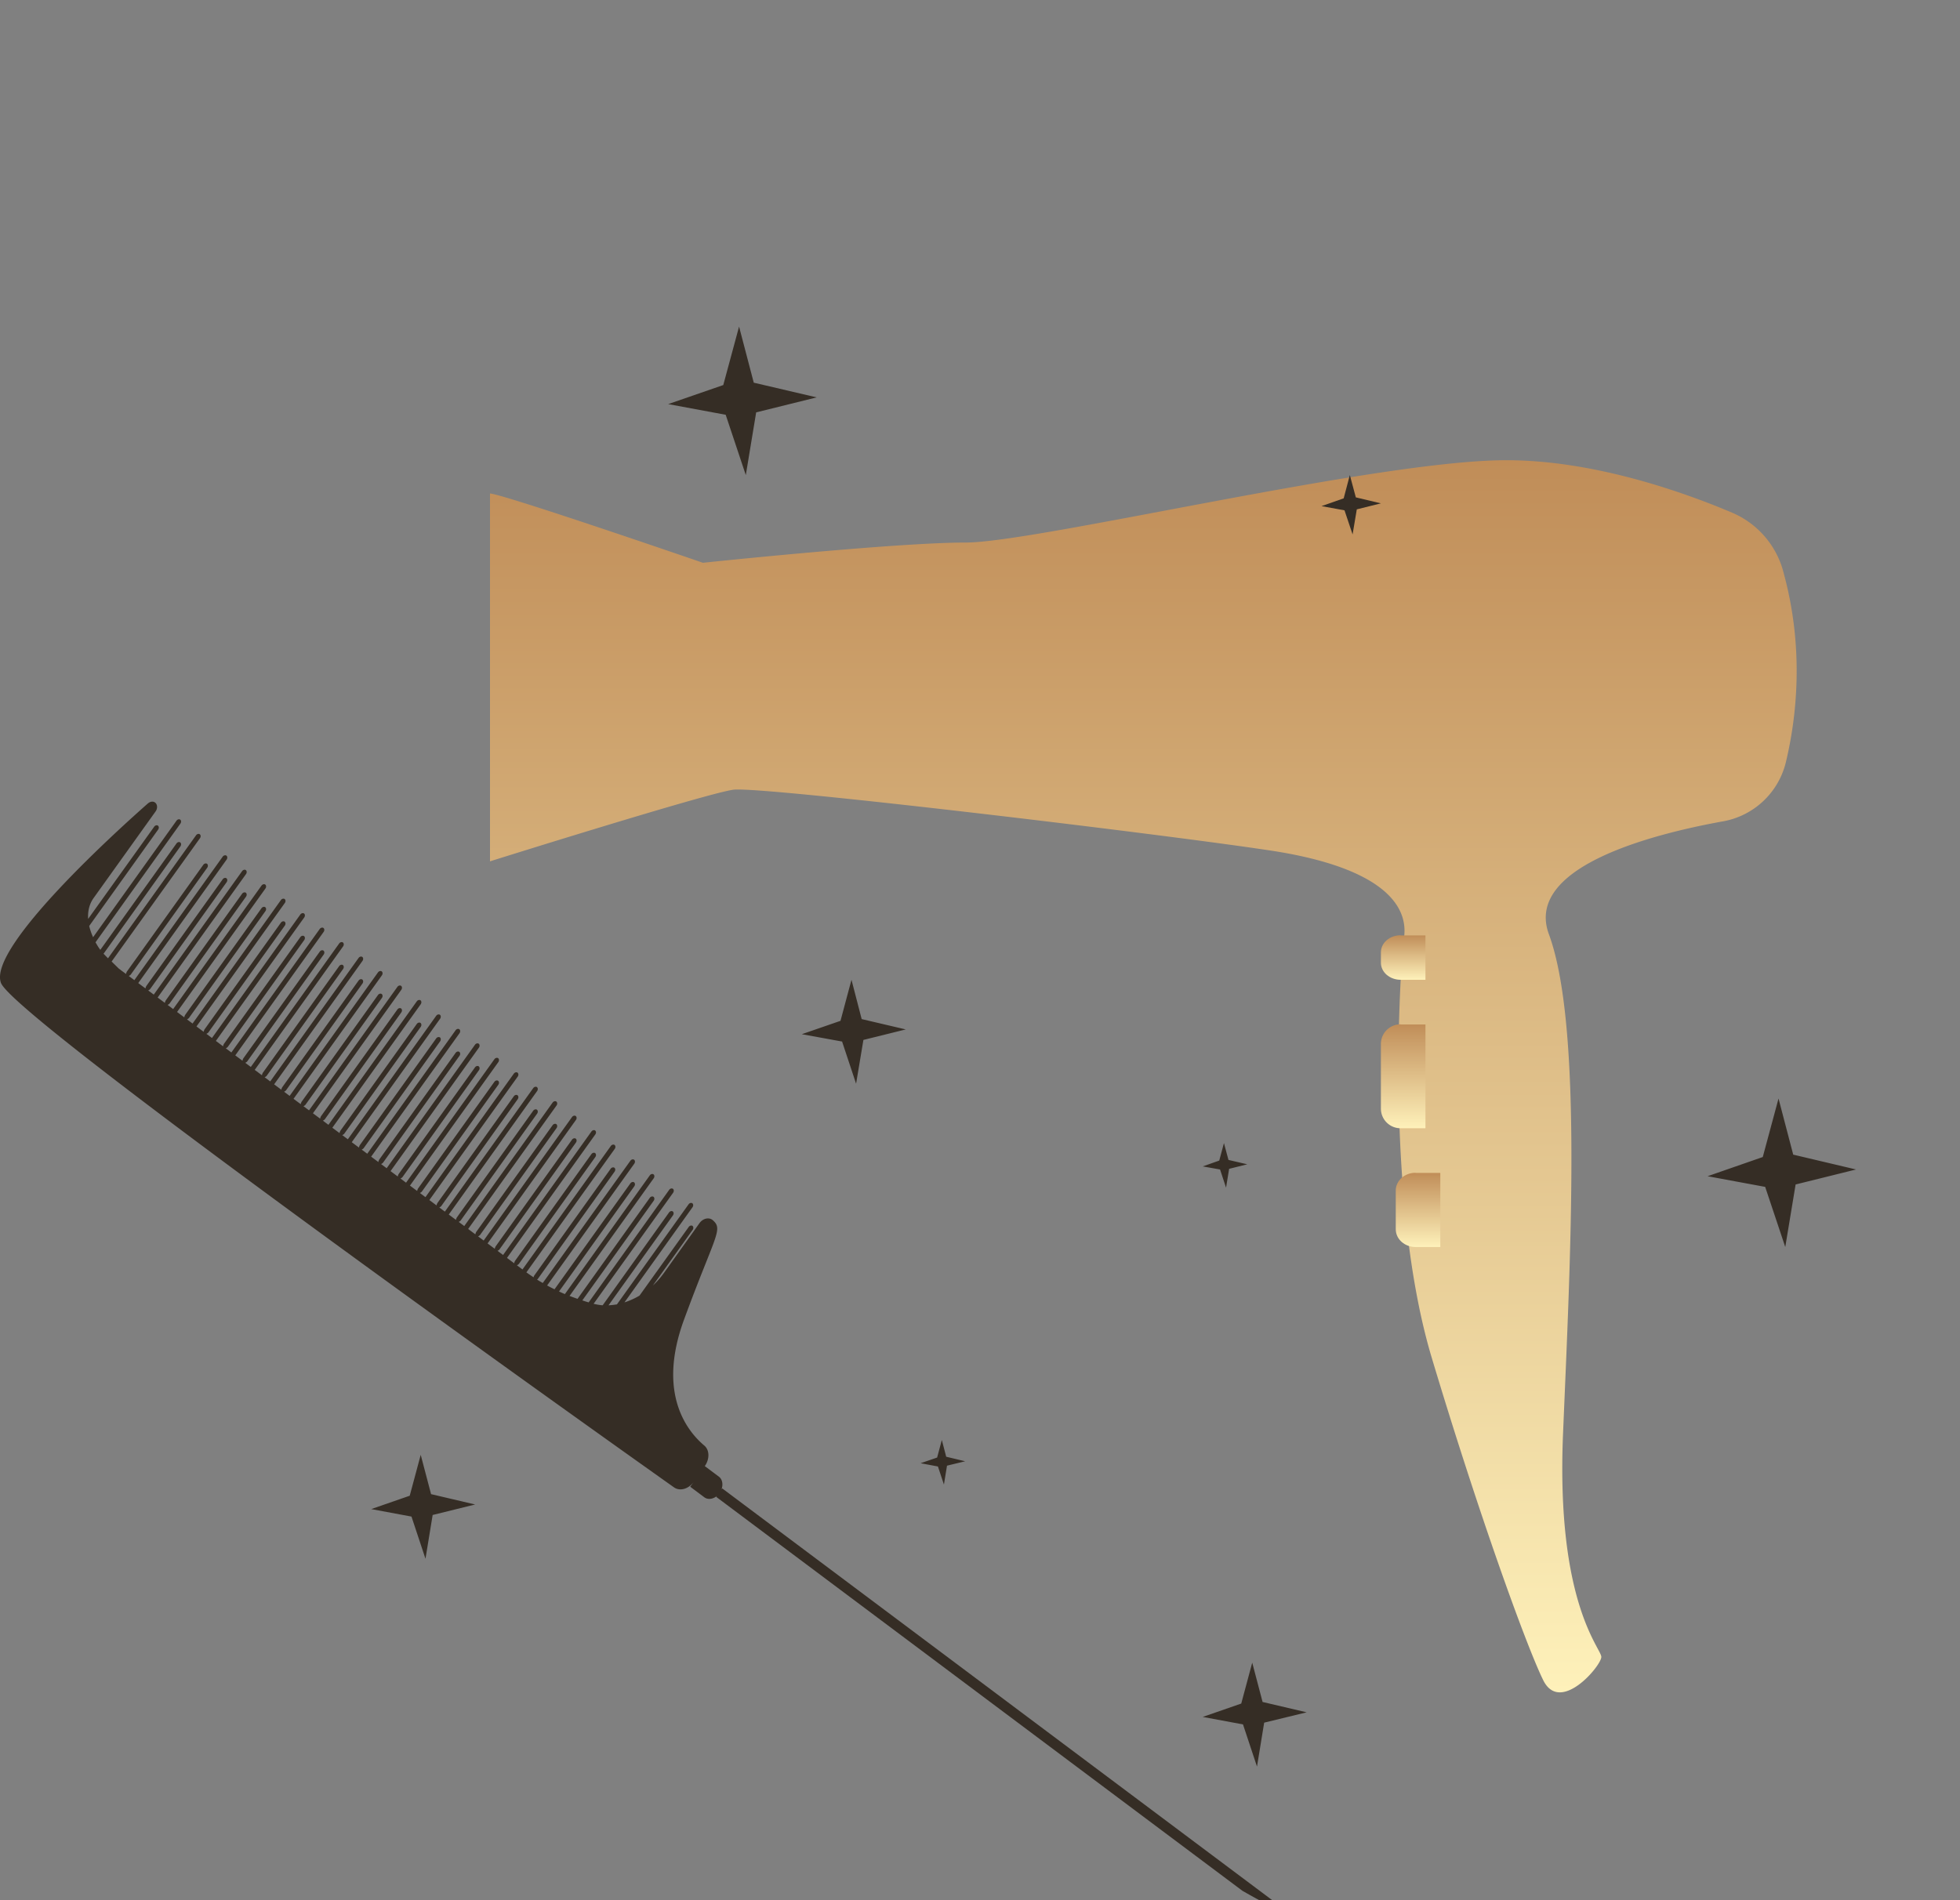 <svg width="132" height="128" fill="none" xmlns="http://www.w3.org/2000/svg"><rect width="100%" height="100%" fill="#808080" stroke="none"/><g clip-path="url('#clip0_91_34348')"><path d="M120.085 38.447a6.004 6.004 0 0 0-3.438-3.915c-3.266-1.384-9.3-3.532-15.202-3.532-8.702 0-31.642 5.547-36.418 5.547-4.777 0-17.687 1.363-17.687 1.363S34.055 33.334 33 33.241v24.78s14.573-4.577 16.389-4.824c1.815-.248 28.386 2.923 36.134 4.09 7.738 1.167 9.32 3.8 9.036 5.846-.284 2.045-1.288 17.817 1.866 28.332 3.154 10.514 6.358 19.377 7.504 21.711 1.146 2.334 3.915-.971 3.915-1.56 0-.589-3.063-3.605-2.576-15.09.477-11.486 1.339-27.361-.953-33.59-1.674-4.534 6.937-6.744 11.744-7.612a5.318 5.318 0 0 0 4.218-3.997c.721-3.016 1.258-7.674-.192-12.87v-.01Z" fill="url('#paint0_linear_91_34348')"/><path d="M94.33 63.01H96V66h-1.67c-.737 0-1.33-.513-1.33-1.149v-.702c0-.636.593-1.149 1.33-1.149v.01Z" fill="url('#paint1_linear_91_34348')"/><path d="M94.33 69.01H96V76h-1.67A1.32 1.32 0 0 1 93 74.685v-4.37A1.32 1.32 0 0 1 94.33 69v.01Z" fill="url('#paint2_linear_91_34348')"/><path d="M95.33 79.01H97V84h-1.67c-.737 0-1.33-.535-1.33-1.198v-2.604c0-.663.593-1.198 1.33-1.198v.01Z" fill="url('#paint3_linear_91_34348')"/><path d="m7.517 64.77 5.947-8.303c.071-.093.061-.217-.01-.27-.07-.051-.192-.02-.253.073l-5.927 8.283-.304-.311c.01 0 .02-.021.03-.032l5.147-7.193c.071-.094.061-.218-.01-.27-.07-.052-.192-.02-.253.073l-5.127 7.163c-.121-.156-.223-.332-.324-.508l5.714-7.992c.071-.094.061-.218-.01-.27-.07-.052-.192-.02-.253.073L6.27 63.132s0-.02-.01-.02a4.18 4.18 0 0 1-.253-.736l4.64-6.49c.07-.093.06-.217-.01-.269-.071-.052-.193-.02-.254.073l-4.447 6.209c-.03-.487.06-.985.385-1.43l4.154-5.805c.152-.208.131-.477-.03-.602-.133-.103-.325-.072-.477.052C8.307 55.576-.892 63.817.07 66.222c.983 2.436 39.605 29.915 45.32 33.968.394.28.982.114 1.327-.363l-.233.322.942.705c.243.186.587.134.86-.083l-.05.062 35.44 26.536s3.132 1.804 3.324 1.617l-38.358-28.723-.051.062c.121-.332.06-.684-.183-.86l-.942-.705c.335-.477.325-1.089-.04-1.39-1.155-.974-3.182-3.513-1.358-8.479 2.097-5.711 2.665-6.074 1.925-6.706-.253-.207-.658-.114-.892.218l-2.39 3.348c-.223.31-.467.59-.74.84l2.675-3.743c.07-.093.06-.217-.01-.27-.071-.051-.193-.02-.254.073l-3.313 4.623a4.915 4.915 0 0 1-1.013.457l4.58-6.406c.07-.094.06-.218-.01-.27-.072-.052-.193-.02-.254.072l-4.823 6.738a5.282 5.282 0 0 1-.567.063l4.336-6.054c.071-.093.061-.218-.01-.27-.07-.052-.192-.02-.253.073l-4.468 6.25a3.415 3.415 0 0 1-.568-.093c-.01 0-.03 0-.04-.01l5.35-7.474c.07-.093.06-.218-.01-.27-.072-.051-.193-.02-.254.073l-5.42 7.578a6.719 6.719 0 0 1-.426-.135l4.803-6.707c.07-.093.06-.218-.01-.27-.072-.051-.193-.02-.254.073l-4.863 6.8c-.172-.062-.355-.124-.537-.197l5.664-7.92c.07-.093.06-.217-.01-.269-.072-.052-.193-.02-.254.073l-5.714 7.992c-.132-.052-.264-.114-.395-.176l5.066-7.08c.07-.094.06-.218-.01-.27-.072-.052-.193-.02-.254.073l-5.106 7.131c-.162-.083-.335-.165-.497-.259l5.867-8.199c.07-.093.06-.218-.01-.27-.072-.051-.193-.02-.254.073l-5.897 8.23a7.459 7.459 0 0 1-.385-.228.24.24 0 0 0 .071-.072l5.147-7.194c.071-.093.061-.218-.01-.27-.07-.051-.192-.02-.253.073l-5.147 7.194s-.04.072-.04.114c-.163-.104-.325-.218-.487-.332l5.947-8.313c.071-.094.061-.218-.01-.27-.07-.052-.192-.02-.253.073l-5.947 8.313-.375-.28s.091-.041.132-.093l5.146-7.194c.071-.093.061-.217-.01-.27-.07-.051-.192-.02-.253.073l-5.147 7.194s-.05.104-.05.156l-.487-.363 5.947-8.314c.071-.093.061-.217-.01-.27-.07-.05-.192-.02-.253.074l-5.947 8.313-.375-.28s.091-.041.132-.093l5.146-7.194c.071-.094.061-.218-.01-.27-.07-.051-.192-.02-.253.073l-5.147 7.194s-.05.103-.05.155l-.487-.363 5.947-8.313c.071-.093.061-.218-.01-.27-.07-.051-.192-.02-.253.073l-5.947 8.314-.375-.28s.091-.042.132-.094l5.147-7.194c.07-.093.06-.217-.01-.27-.072-.05-.193-.02-.254.073l-5.147 7.194s-.05.104-.05.156l-.487-.363 5.948-8.313c.07-.094.06-.218-.01-.27-.072-.052-.193-.02-.254.073l-5.947 8.313-.375-.28s.091-.041.132-.093l5.146-7.194c.071-.093.061-.218-.01-.27-.07-.051-.192-.02-.253.073L30.76 82.02s-.05.104-.05.155l-.487-.362 5.947-8.314c.071-.093.061-.217-.01-.27-.07-.051-.192-.02-.253.073l-5.947 8.314-.375-.28s.091-.042.132-.093l5.146-7.194c.071-.094.061-.218-.01-.27-.07-.052-.192-.02-.253.073l-5.147 7.194s-.05.103-.05.155l-.487-.363 5.947-8.313c.071-.093.061-.218-.01-.27-.07-.051-.192-.02-.253.073l-5.947 8.313-.375-.28s.091-.041.132-.093l5.147-7.194c.07-.093.06-.217-.01-.27-.072-.051-.193-.02-.254.073l-5.147 7.194s-.05.104-.05.156l-.487-.363 5.948-8.314c.07-.093.06-.217-.01-.269-.072-.052-.193-.02-.254.073l-5.947 8.313-.375-.28s.091-.041.132-.093l5.146-7.194c.071-.093.061-.218-.01-.27-.07-.051-.192-.02-.253.073l-5.147 7.194s-.05.103-.05.155l-.487-.363 5.948-8.313c.07-.093.06-.218-.01-.27-.072-.051-.193-.02-.254.073l-5.947 8.314-.375-.28s.091-.042.132-.094l5.146-7.194c.072-.093.061-.217-.01-.269-.07-.052-.192-.02-.253.073l-5.147 7.193s-.05.104-.05.156l-.487-.363 5.948-8.313c.07-.094.06-.218-.01-.27-.072-.052-.193-.02-.254.073l-5.947 8.313-.375-.28s.091-.041.132-.093l5.147-7.194c.07-.093.06-.218-.01-.27-.072-.051-.193-.02-.254.073l-5.147 7.194s-.05.104-.05.155l-.487-.362 5.948-8.314c.07-.093.06-.217-.01-.27-.072-.051-.193-.02-.254.073l-5.947 8.314-.375-.28s.091-.042.132-.093l5.147-7.194c.07-.094.06-.218-.01-.27-.072-.052-.193-.02-.254.073l-5.147 7.194s-.05.103-.05.155l-.487-.363 5.948-8.313c.07-.093.06-.218-.01-.27-.072-.051-.193-.02-.254.073l-5.947 8.313-.375-.28s.091-.04.132-.093l5.147-7.194c.07-.093.06-.217-.01-.27-.072-.051-.193-.02-.254.073l-5.147 7.194s-.05.104-.05.156l-.487-.363 5.948-8.313c.07-.094.06-.218-.01-.27-.072-.052-.193-.02-.254.073l-5.947 8.313-.375-.28s.091-.041.132-.093l5.147-7.194c.07-.093.06-.218-.01-.27-.071-.051-.193-.02-.254.073l-5.147 7.194s-.05.104-.05.155l-.487-.362 5.948-8.314c.07-.093.06-.218-.01-.27-.071-.051-.193-.02-.254.073l-5.947 8.314-.375-.28s.091-.042.132-.094l5.147-7.193c.07-.094.06-.218-.01-.27-.071-.052-.193-.02-.254.073l-5.147 7.194s-.05.103-.05.155l-.487-.363 5.948-8.313c.07-.094.06-.218-.01-.27-.071-.052-.193-.02-.254.073l-5.947 8.313-.375-.28s.091-.041.132-.093l5.147-7.194c.07-.093.06-.218-.01-.27-.071-.051-.193-.02-.254.073l-5.147 7.194s-.05.104-.05.156l-.487-.363 5.948-8.314c.07-.093.06-.217-.01-.27-.071-.05-.193-.02-.254.073l-5.947 8.314-.375-.28s.091-.041.132-.093l5.147-7.194c.07-.094.06-.218-.01-.27-.071-.052-.193-.02-.254.073L16.382 71.3s-.05.103-.05.155l-.487-.363 5.948-8.313c.07-.093.06-.218-.01-.27-.071-.051-.193-.02-.254.073l-5.947 8.314-.375-.28s.091-.042.132-.094l5.147-7.194c.07-.093.06-.217-.01-.27-.071-.05-.193-.02-.254.074l-5.147 7.193s-.05.104-.05.156l-.487-.363 5.948-8.313c.07-.094.06-.218-.01-.27-.071-.052-.193-.02-.254.073l-5.947 8.313-.375-.28s.091-.041.132-.093l5.147-7.194c.07-.093.06-.218-.01-.27-.071-.051-.193-.02-.254.073l-5.147 7.194s-.05.104-.05.155l-.487-.362 5.948-8.314c.07-.093.06-.217-.01-.27-.071-.051-.193-.02-.254.073l-5.947 8.314-.375-.28s.091-.042.132-.094l5.147-7.193c.07-.094.06-.218-.01-.27-.071-.052-.193-.02-.254.073l-5.147 7.194s-.05.103-.05.155l-.487-.363 5.948-8.313c.07-.093.06-.218-.01-.27-.071-.052-.193-.02-.254.073l-5.947 8.313-.375-.28s.091-.041.132-.093l5.147-7.194c.07-.093.06-.217-.01-.27-.071-.051-.193-.02-.254.073l-5.147 7.194s-.05.104-.05.156l-.487-.363 5.948-8.313c.07-.094.06-.218-.01-.27-.071-.052-.193-.02-.254.073l-5.947 8.313-.375-.28s.091-.041.132-.093l5.147-7.194c.07-.093.06-.218-.01-.27-.071-.051-.193-.02-.254.073l-5.147 7.194s-.05.103-.05.155l-.487-.362 5.948-8.314c.07-.093.06-.218-.01-.27-.071-.051-.193-.02-.254.073l-5.947 8.314-.375-.28s.091-.042.132-.094l5.147-7.193c.07-.094.06-.218-.01-.27-.071-.052-.193-.02-.254.073L8.54 65.454s-.05.104-.05.156l-.324-.239a2.256 2.256 0 0 0-.163-.124l-.486-.477ZM57.655 73l-.943-2.84L54 69.665l2.605-.9.74-2.766.686 2.648 2.969.697-2.852.707L57.655 73ZM84.655 119l-.943-2.841-2.712-.504 2.594-.9.74-2.755.697 2.648 2.969.697-2.862.696-.483 2.959ZM28.655 105l-.943-2.841-2.712-.504 2.594-.9.74-2.755.697 2.648 2.969.697-2.862.707-.483 2.948ZM50.227 32l-1.354-4.06L45 27.221l3.71-1.283L49.774 22l.99 3.778 4.237.99-4.075 1.01L50.228 32ZM120.232 84l-1.353-4.05-3.879-.718 3.717-1.293L119.778 74l.99 3.778 4.232 1-4.071 1.01-.697 4.212ZM63.57 100l-.403-1.215-1.167-.22 1.113-.382.316-1.183.295 1.128 1.276.306-1.222.296-.207 1.27ZM91.093 36l-.545-1.624L89 34.093l1.493-.524.414-1.569.404 1.504 1.689.403-1.624.404L91.093 36ZM82.57 80l-.403-1.222L81 78.571l1.113-.393.316-1.178.305 1.135 1.266.294-1.222.305L82.571 80Z" fill="#352D25"/></g><defs><linearGradient id="paint0_linear_91_34348" x1="77" y1="31" x2="77" y2="114" gradientUnits="userSpaceOnUse"><stop stop-color="#C08D58"/><stop offset="1" stop-color="#FEF1BA"/></linearGradient><linearGradient id="paint1_linear_91_34348" x1="94.5" y1="63" x2="94.5" y2="66" gradientUnits="userSpaceOnUse"><stop stop-color="#C08D58"/><stop offset="1" stop-color="#FEF1BA"/></linearGradient><linearGradient id="paint2_linear_91_34348" x1="94.5" y1="69" x2="94.5" y2="76" gradientUnits="userSpaceOnUse"><stop stop-color="#C08D58"/><stop offset="1" stop-color="#FEF1BA"/></linearGradient><linearGradient id="paint3_linear_91_34348" x1="95.5" y1="79" x2="95.5" y2="84" gradientUnits="userSpaceOnUse"><stop stop-color="#C08D58"/><stop offset="1" stop-color="#FEF1BA"/></linearGradient><clipPath id="clip0_91_34348"><path fill="#fff" d="M0 0h132v128H0z"/></clipPath></defs></svg>
